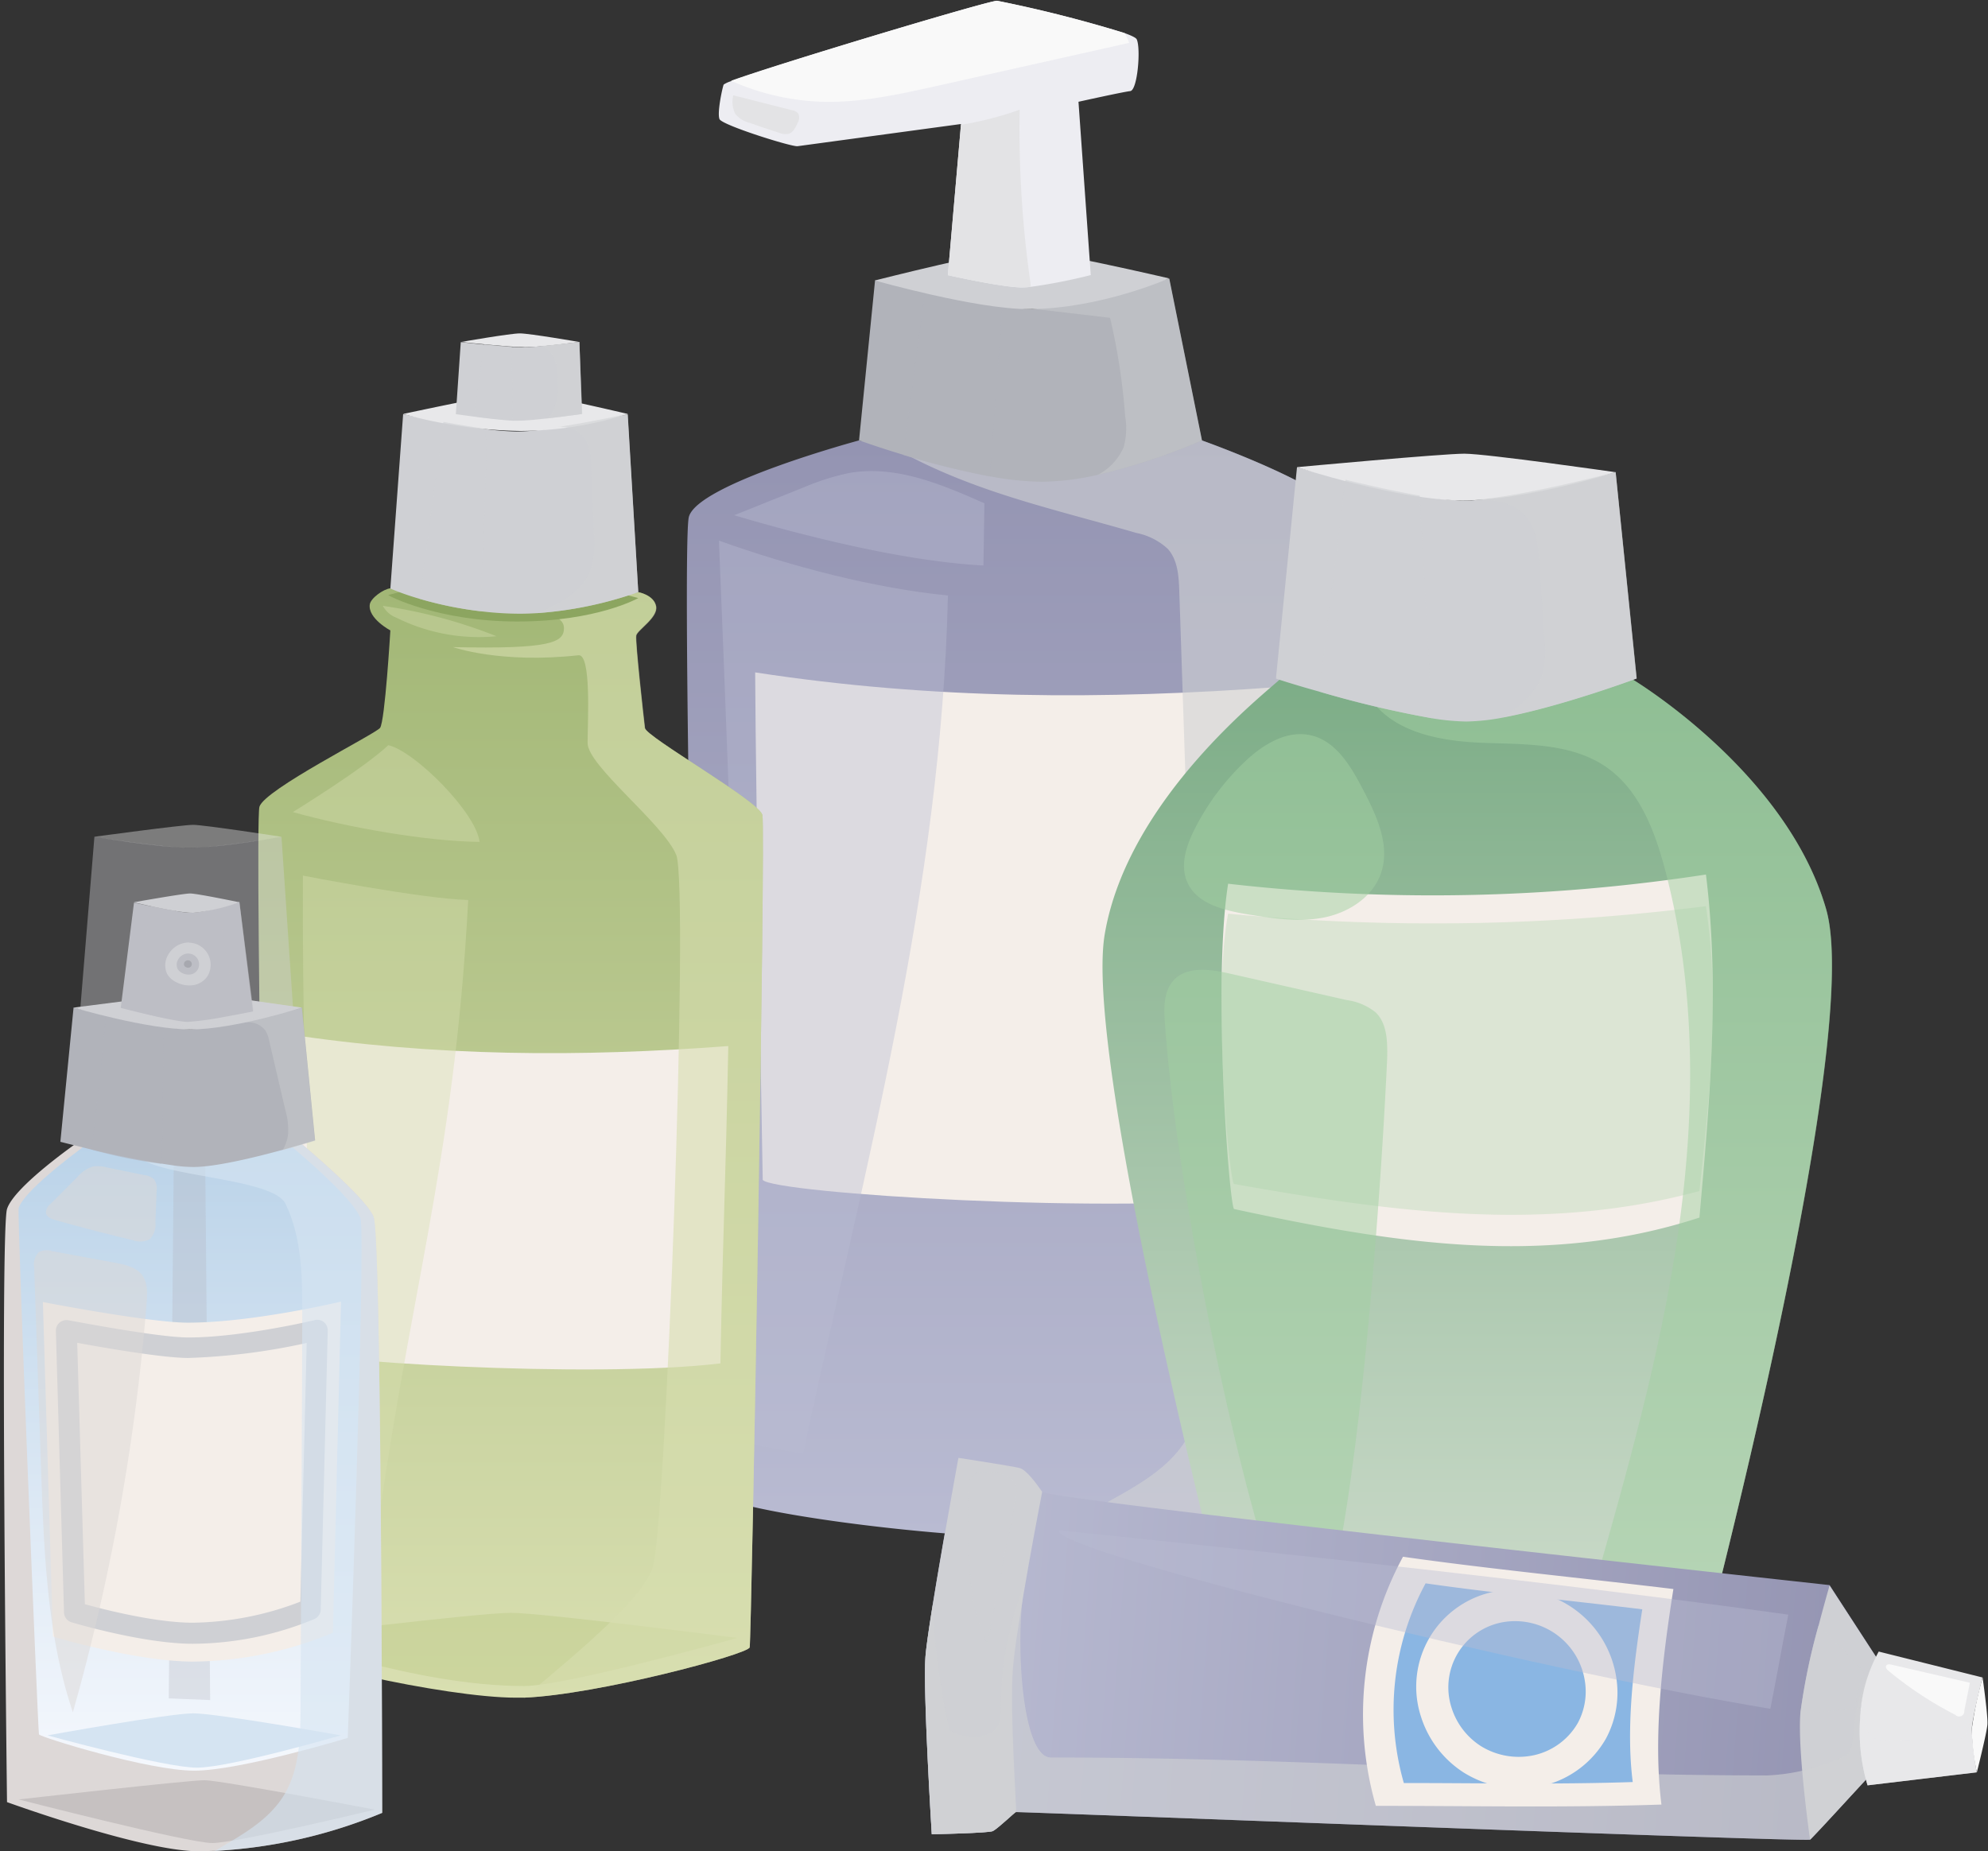 <svg xmlns="http://www.w3.org/2000/svg" xmlns:xlink="http://www.w3.org/1999/xlink" viewBox="-0.54 -0.11 283.21 263.76"><rect x="-0.54" y="-0.11" width="283.21" height="263.76" fill="#333333" stroke="none"/><defs><linearGradient id="a" x1="144.37" y1="219.01" x2="144.37" y2="62.64" gradientUnits="userSpaceOnUse"><stop offset="0" stop-color="#b9bbd2"/><stop offset="1" stop-color="#9494b2"/></linearGradient><linearGradient id="b" x1="72.2" y1="241.79" x2="72.2" y2="83.72" gradientUnits="userSpaceOnUse"><stop offset="0" stop-color="#d9dfb1"/><stop offset="1" stop-color="#a2b776"/></linearGradient><linearGradient id="c" x1="208.47" y1="247.73" x2="208.47" y2="96.57" gradientUnits="userSpaceOnUse"><stop offset="0" stop-color="#d5e0d2"/><stop offset="1" stop-color="#7dad87"/></linearGradient><linearGradient id="d" x1="26.54" y1="252.25" x2="26.54" y2="160.26" gradientUnits="userSpaceOnUse"><stop offset="0" stop-color="#f5f8fd"/><stop offset="1" stop-color="#b9d2e8"/></linearGradient><linearGradient id="e" x1="-3166.58" y1="1359.08" x2="-3166.58" y2="1224.02" gradientTransform="rotate(94.39 -996.81 2323.939)" xlink:href="#a"/></defs><title>Depositphotos_127072694_08</title><g data-name="Layer 2"><g data-name="ëÎÓÈ 1" style="isolation:isolate"><path d="M189.62 212.32c-2.13 2.12-25.86 6.59-41.52 6.68h-.48c-15.63 0-45.29-3.91-46.85-6.65S96.42 78.27 97.59 73.56s24.24-10.92 24.24-10.92 5 1 11.18 1.82a119.18 119.18 0 0 0 15 1.31c9.77 0 22.67-3.13 22.67-3.13S189.47 69.3 191 73.56c1 2.74 0 137.33-1.38 138.76z" fill="url(#a)"/><path d="M108.12 168s-1-54.35-1.08-72.31c25.25 3.88 49.83 3.93 74.67 2.07-.44 22.89-.89 49.7-1.33 72.59-21.63 2.65-70.74-.42-72.26-2.35z" fill="#f4eee9"/><path d="M189.62 212.32c-2.13 2.12-25.86 6.59-41.52 6.68l9.74-5.43c3.92-2.18 8-4.52 10.43-8.3 3-4.63 2.88-10.5 2.69-16l-3.5-105.16c-.07-2.11-.21-4.41-1.62-6a9.23 9.23 0 0 0-4.5-2.29c-10.94-3.19-21.81-5.51-32-10.77l3.62-.61a119.18 119.18 0 0 0 15 1.31c9.77 0 22.67-3.13 22.67-3.13S189.47 69.3 191 73.56c1 2.74 0 137.33-1.38 138.76z" style="mix-blend-mode:multiply" fill="#d1d2d3" opacity=".6"/><path d="M170.7 62.64a88.56 88.56 0 0 1-14.78 4.89 38 38 0 0 1-8.08 1 42.88 42.88 0 0 1-7.34-.77 118.34 118.34 0 0 1-12.35-3.07 142.01 142.01 0 0 1-6.31-2.06l2.28-22.79s3.21.45 7.16 1.32c3.63.81 7.91 1.72 11 2.26a27.3 27.3 0 0 0 3.68.5 5.91 5.91 0 0 0 .68 0c4.37-.45 19.4-4.33 19.4-4.33z" fill="#b1b3ba"/><path d="M142.27 43.43l-1.78 24.35a118.34 118.34 0 0 1-12.35-3.07c1-7.51 2-15.31 3.13-23.54 3.63.83 7.92 1.71 11 2.26z" style="mix-blend-mode:screen" fill="#b1b3ba" opacity=".6"/><path d="M159.53 63.63a10.18 10.18 0 0 0 .22-4.46 89.51 89.51 0 0 0-2.15-14l-11-1.29c4.37-.45 19.4-4.33 19.4-4.33l4.67 23.09a88.56 88.56 0 0 1-14.78 4.89 8.14 8.14 0 0 0 3.64-3.9z" style="mix-blend-mode:multiply" fill="#d1d2d3" opacity=".4"/><path d="M166 39.55s-17.76-4.13-21.11-4.13-20.8 4.43-20.8 4.43 14.4 4.08 21.83 4.08c10.27-.01 20.08-4.38 20.08-4.38z" fill="#cfd0d4"/><path d="M160.47 12.87c-1.06.12-7.37 1.52-7.37 1.52l1.75 24.69a77.69 77.69 0 0 1-8.55 1.68 11.22 11.22 0 0 1-1.23.08c-2.85 0-10.58-1.75-10.58-1.75l1.87-21.46v-.07l-23.28 3.16c-.82.12-10.77-3-11.12-3.86s.35-4.21.59-4.92a4 4 0 0 1 1.08-.49C109.81 9.12 140.57-.11 141.51 0a185.12 185.12 0 0 1 18.15 4.6c1 .36 1.64.67 1.74.9.6 1.29.12 7.26-.93 7.37z" fill="#ededf2"/><path d="M160.31 6L133 12.12c-5.28 1.17-10.61 2.36-16 2.28a34.47 34.47 0 0 1-13.39-3c6.2-2.28 36.96-11.51 37.9-11.4a185.12 185.12 0 0 1 18.15 4.6 6.33 6.33 0 0 1 .65 1.4z" fill="#f9f9f9"/><path d="M113.1 17.37a1.43 1.43 0 0 0 .1-1.28 1.42 1.42 0 0 0-.91-.5l-8.37-2.12a3.9 3.9 0 0 0 .28 2.64 3.84 3.84 0 0 0 2.07 1.29q2.07.73 4.16 1.4a2.38 2.38 0 0 0 1.36.16c.68-.19 1.04-.96 1.31-1.59z" fill="#e3e3e5"/><path d="M146.3 40.76a11.22 11.22 0 0 1-1.23.08c-2.85 0-10.58-1.75-10.58-1.75l1.87-21.46h.25a47.68 47.68 0 0 0 8.11-2.11A155.15 155.15 0 0 0 146.23 40a7.39 7.39 0 0 1 .07.76z" fill="#e3e3e5"/><path d="M134.5 84.73c-10.33-1-22.2-4.09-32.62-7.81 1.74 42 3.13 86.83 4.87 128.79l7.11 1.28c8.82-40.99 19.7-80.32 20.64-122.26z" style="mix-blend-mode:screen" fill="#b9bbd2" opacity=".4"/><path d="M104.06 73.29l10-4a33.76 33.76 0 0 1 6.35-2c6.59-1.18 13.17 1.59 19.29 4.31l-.14 8.86c-10.82-.56-24.89-4-35.54-7.17z" style="mix-blend-mode:screen" fill="#b9bbd2" opacity=".4"/><path d="M106.26 234.6c-.24 1-21.69 6.75-32.18 7.17h-1.13c-10 0-34.4-5.45-34.78-7.68s-2.5-116.79-1.75-119.26S52.9 104.49 53.6 103.6s1.47-13.89 1.47-13.89S51.84 88 52.14 86c.14-.88 1.91-2.17 2.93-2.29 0 0 12.14 2.58 17.64 2.58 1.39 0 3.19-.13 5.12-.32 5.74-.57 12.56-1.72 12.56-1.72s2.2.39 2.51 2-2.67 3.38-2.83 4.17 1.08 11.91 1.24 13.18 16.26 10.4 16.76 12.4-1.56 117.61-1.81 118.6z" fill="url(#b)"/><path d="M39.68 233.11s28-3.43 32.53-3.43 32.26 3.58 32.26 3.58-24.3 6.85-30.37 6.85c-15.5.01-34.42-7-34.42-7z" fill="#c0cc8d" opacity=".5"/><path d="M40.95 192.18s-.84-29.78-.91-45c21.36 3.28 42.16 3.33 63.17 1.75-.37 19.36-.75 25.85-1.12 45.21-18.31 2.22-59.85-.35-61.14-1.96z" fill="#f4eee9"/><path d="M106.26 234.6c-.24 1-21.69 6.75-32.18 7.17 9.09-7.51 16.69-14.12 18.32-18.37 1.88-4.9 5.28-97.25 3.39-101.73S83.16 109 83.17 105.75s.55-12.71-1.31-12.5C70.73 94.48 64 92.09 64 92.09c14 .31 15.8-.68 15.8-2.71S76 87 76 87l1.88-1c5.74-.57 12.56-1.72 12.56-1.72s2.2.39 2.51 2-2.67 3.38-2.83 4.17 1.08 11.91 1.24 13.18S107.57 114 108.07 116s-1.56 117.61-1.81 118.6z" style="mix-blend-mode:multiply" fill="#d7deaf" opacity=".6"/><path d="M58.45 83.72s-3.54.89-3.68.94 7 3.78 18.38 3.78 17.24-3.34 17.24-3.34L89 84.73z" fill="#8ca560"/><path d="M90.39 84.25a54.88 54.88 0 0 1-14.44 3c-.8.05-1.62.08-2.44.08A46.73 46.73 0 0 1 68.1 87a52.67 52.67 0 0 1-8.86-1.79 38.55 38.55 0 0 1-4.17-1.46l1.82-24.85s2.54.55 5.74 1.12c1.91.35 4 .7 6 1a37.7 37.7 0 0 0 4.43.35 27.58 27.58 0 0 0 2.8-.17l.77-.08c.77-.09 1.59-.2 2.4-.32 4.79-.72 9.86-1.86 9.86-1.86z" fill="#cfd0d4"/><path d="M88.9 58.87S75.41 55.7 73.52 55.7s-16.63 3.17-16.63 3.17a65.94 65.94 0 0 0 16.63 2.42 51.1 51.1 0 0 0 15.38-2.42z" fill="#e8e8ea"/><path d="M82.36 58.87s-2.5.36-5 .64c-1.55.17-3.08.32-4 .32h-.87c-1.52-.08-3.8-.35-5.56-.59l-2.53-.34.7-10.26 3.33.34c1.31.13 2.76.26 3.87.34.66 0 1.2.08 1.52.08.49 0 1.4-.06 2.46-.16 2.51-.24 5.72-.63 5.72-.63z" fill="#cfd0d4"/><path d="M65.15 48.61s7-1.22 8.37-1.22 8.43 1.22 8.43 1.22-5.46.75-7.68.75-9.12-.75-9.12-.75z" fill="#e8e8ea"/><path d="M68.1 87a52.67 52.67 0 0 1-8.86-1.79Q60.93 72.58 62.63 60c1.91.35 4 .7 6 1 .37 8.71-.75 17.22-.53 26z" style="mix-blend-mode:screen" fill="#cfd0d4" opacity=".6"/><path d="M72.53 59.61v.19c-1.52-.08-3.8-.35-5.56-.59q.74-5.13 1.5-10.27c1.31.13 2.76.26 3.87.34q.09 5.17.19 10.33z" style="mix-blend-mode:screen" fill="#cfd0d4" opacity=".6"/><path d="M90.39 84.25a54.88 54.88 0 0 1-14.44 3c.7-.3 1.4-.6 2.08-.93 2.33-1.12 4.6-2.74 5.54-5.14a12.88 12.88 0 0 0 .5-5.21q-.19-4.78-.39-9.55c-.06-1.59-.19-3.32-1.28-4.47a4.31 4.31 0 0 0-3.4-1.23c4.79-.72 9.86-1.86 9.86-1.86z" style="mix-blend-mode:multiply" fill="#d1d2d3" opacity=".6"/><path d="M78.41 58.11a8.44 8.44 0 0 0 .51-3.83 8.12 8.12 0 0 0-.57-3.41 3.05 3.05 0 0 0-2-1.67c2.44-.2 5.65-.59 5.65-.59l.41 10.26s-2.5.36-5 .64a4.77 4.77 0 0 0 1-1.4z" style="mix-blend-mode:multiply" fill="#d1d2d3" opacity=".6"/><path d="M42.61 124.64c-.17 37.91 2 60.73 1.81 97.89 3.39.49 4.8-.49 8.19 0 4.86-37.69 11.57-56.46 13.55-94.41-6.75-.19-23.55-3.48-23.55-3.48z" style="mix-blend-mode:screen" fill="#d7deaf" opacity=".4"/><path d="M41.18 115.59s10.11-6.21 13.6-9.53c3.8.88 12.52 9.62 13 13.78-7.53-.07-18.86-2.07-26.6-4.25z" style="mix-blend-mode:screen" fill="#d7deaf" opacity=".4"/><path d="M55.94 87.9a26.36 26.36 0 0 0 14.25 2.64A71.36 71.36 0 0 0 54 86.21a3.65 3.65 0 0 0 1.94 1.69z" style="mix-blend-mode:screen" fill="#d7deaf" opacity=".4"/><path d="M239.86 243.25s-23.3 4.48-29.58 4.48a28.13 28.13 0 0 1-3.55-.32c-9.49-1.33-29.61-6.25-29.61-6.25S153.55 152.44 156.84 133s23.29-34.65 25.09-36.45c0 0 6.51 2 13.27 3.58a59 59 0 0 0 11.52 1.8c7.47 0 25.1-5.38 25.1-5.38s22.1 13.15 27.78 32.87-19.74 113.83-19.74 113.83z" fill="url(#c)"/><path d="M241.56 173.37c-22 7.17-43.71 3.65-66.29-1.22-.67-.29-3.11-32.13-.85-46.35a256.84 256.84 0 0 0 68.07-1.31c2.01 16.2.51 32.62-.93 48.88z" fill="#f4eee9"/><path d="M241.56 169.58c-22 6-43.71 3-66.29-1-.67-.24-3.11-26.69-.85-38.51a308.67 308.67 0 0 0 68.06-1.07c2.02 13.43.52 27.07-.92 40.58z" style="mix-blend-mode:multiply" fill="#a3d1a2" opacity=".3"/><path d="M239.86 243.25s-23.3 4.48-29.58 4.48a28.13 28.13 0 0 1-3.55-.32c4.46-1.14 8.73-2.58 12.05-5.62 4.36-4 6.17-10 7.78-15.69 4.76-16.76 9.53-33.58 12-50.83s2.53-35-2-51.86c-1.46-5.39-3.65-11-8.24-14.21-4.91-3.41-11.33-3.25-17.3-3.46-5.76-.2-12.16-1.21-15.79-5.58a59 59 0 0 0 11.52 1.8c7.47 0 25.1-5.38 25.1-5.38s22.1 13.15 27.78 32.87-19.77 113.8-19.77 113.8z" style="mix-blend-mode:multiply" fill="#a3d1a2" opacity=".5"/><path d="M232.61 96.57s-10.73 4-19.06 5.56a30.37 30.37 0 0 1-5.2.56 33.22 33.22 0 0 1-4.88-.46 149.19 149.19 0 0 1-16.07-3.8c-3.62-1-6.17-1.85-6.17-1.85l3-30.12s3 .83 6.93 1.8c3.24.79 7.14 1.67 10.57 2.26a42.16 42.16 0 0 0 5.58.66h1.83c7.09-.44 20.48-4 20.48-4z" fill="#cfd0d4"/><path d="M229.62 67.17s-18.39-2.64-21.55-2.64-23.85 1.92-23.85 1.92 14.53 4.74 23.6 4.74 21.8-4.02 21.8-4.02z" fill="#e8e8ea"/><path d="M178.06 240.72s21.82-6.32 31.41-6.32c9.86 0 29.13 8 29.13 8s-22.66 4.6-28.47 4.6-32.07-6.28-32.07-6.28z" style="mix-blend-mode:multiply" fill="#a3d1a2" opacity=".3"/><path d="M203.46 102.22a149.19 149.19 0 0 1-16.07-3.8q1.88-15.09 3.75-30.18c3.24.79 7.14 1.67 10.57 2.26z" style="mix-blend-mode:screen" fill="#cfd0d4" opacity=".6"/><path d="M219.3 95.5a14.25 14.25 0 0 0 .19-4.61l-.72-10.67c-.16-2.42-.4-5-2-6.84-1.84-2.05-4.78-2.36-7.62-2.24 7.09-.44 20.48-4 20.48-4l3 29.4s-10.73 4-19.06 5.56l.57-.38c2.28-1.51 4.46-3.55 5.16-6.22z" style="mix-blend-mode:multiply" fill="#d1d2d3" opacity=".6"/><path d="M169.61 118.09c-1.17 2.34-2.07 5.12-1 7.51 1.37 3.11 5.26 4 8.62 4.57 3.56.57 7.21 1.14 10.75.46s7-2.87 8.2-6.28c1.4-4-.62-8.3-2.59-12.06-1.69-3.22-3.78-6.78-7.32-7.62s-7 1.36-9.57 3.84a34.89 34.89 0 0 0-7.09 9.58z" style="mix-blend-mode:screen" fill="#a3d1a2" opacity=".5"/><path d="M195.42 144.12a8.37 8.37 0 0 0-4.09-1.74l-16.75-3.79c-2.78-.63-6.17-1.08-8 1.06-1.37 1.56-1.32 3.88-1.17 6 2.27 31.67 15.32 86.85 20.13 88.8 5.69-3.1 10.16-54.18 11.53-83.63.06-2.4.05-5.07-1.65-6.7z" style="mix-blend-mode:screen" fill="#a3d1a2" opacity=".5"/><path d="M53.91 258.18a71.7 71.7 0 0 1-23.83 5.42c-.78 0-1.57.05-2.37.05-8 0-27.25-7-27.25-7s-1-81.28 0-84.5 10.15-9.56 10.15-9.56l23.27-1.93 5.39-.45s12.52 10.13 13.44 13.14c1.11 3.65 1.2 84.83 1.2 84.83z" fill="#ddd8d7"/><path d="M12.22 162.64S3 169.22 2.12 172c-.25.85 2.75 74.62 2.89 75s15.59 5.17 22.12 5.17S49 247.5 49 247.5s2.66-72.07 1.8-74.1c-1.62-3.85-13.44-13.14-13.44-13.14z" fill="url(#d)"/><path d="M2.12 256.27s24.12-2.74 26.46-2.74 24.28 4.19 24.28 4.19-19.68 4.76-23.15 4.76-27.59-6.21-27.59-6.21z" fill="#c6c1c1"/><path d="M48 247.14S30.4 244 27 244s-20.77 3.14-20.77 3.14 16.64 4.6 21.3 4.6 20.47-4.6 20.47-4.6z" fill="#d5e4f2"/><path style="mix-blend-mode:multiply" fill="#b1b3ba" opacity=".3" d="M24.24 162.52l-.74 79.35 5.9.24-.73-79.59h-4.43z"/><path d="M5.57 185.4s15.18 2.94 20.64 2.94c9.28 0 21.83-3 21.83-3l-1.15 47.18A52.92 52.92 0 0 1 27 236.63c-8.17 0-20-3.56-20-3.56z" fill="#f4eee9"/><path d="M26.93 234.09c-7 0-16.86-2.94-17.28-3.06a1.5 1.5 0 0 1-1.07-1.39l-1.16-40.16A1.5 1.5 0 0 1 9.2 188c.13 0 12.7 2.45 17.1 2.45 7.55 0 17.94-2.45 18-2.48a1.5 1.5 0 0 1 1.85 1.5l-1 39.75a1.5 1.5 0 0 1-.87 1.33 45.75 45.75 0 0 1-17.35 3.54zm-15.38-5.64c2.69.75 10.06 2.64 15.38 2.64a44 44 0 0 0 15.32-3l.9-36.86a91.14 91.14 0 0 1-16.85 2.14c-3.67 0-12.09-1.47-15.84-2.16z" fill="#cfd0d4"/><path d="M42.52 187.47c0-5.47 0-11.15-2.39-16.07-1.78-3.69-18-3.82-20.89-6.7l14.64-4 5.39-.45s12.52 10.13 13.44 13.14c1.1 3.59 1.19 84.79 1.19 84.79a71.7 71.7 0 0 1-23.83 5.42c3.67-2.17 7.49-4.23 9.72-7.74 2.38-3.75 2.47-8.47 2.49-12.91q.13-27.74.24-55.48z" style="mix-blend-mode:multiply" fill="#d5e4f2" opacity=".6"/><path d="M44.35 162.37s-2 .62-4.64 1.35c-4 1.09-9.55 2.44-12.7 2.44a21.83 21.83 0 0 1-2.39-.16 126.1 126.1 0 0 1-13.47-2.66c-1.86-.45-3.09-.77-3.09-.77l1.88-19.13s2.42.58 5.46 1.23c3.34.73 7.45 1.55 9.94 1.8.49 0 .91.07 1.26.07a36.6 36.6 0 0 0 5.87-.83c4.67-.92 10-2.28 10-2.28z" fill="#b1b3ba"/><path d="M40.49 161.59a10 10 0 0 0-.39-3.59l-2.28-9.78a4.48 4.48 0 0 0-.52-1.46 3 3 0 0 0-2.24-1.21 9 9 0 0 0-2.61.26c4.67-.92 10-2.28 10-2.28l1.88 18.92s-2 .62-4.64 1.35a5.53 5.53 0 0 0 .8-2.21z" style="mix-blend-mode:multiply" fill="#d1d2d3" opacity=".4"/><path d="M22.44 165.71a68.86 68.86 0 0 1-10-2.05c.7-4.33 2.12-19.1 2.12-19a74.83 74.83 0 0 0 8.26 1.55c-.21 6.24-.08 13.38-.38 19.5z" style="mix-blend-mode:screen" fill="#b1b3ba" opacity=".6"/><path d="M42.47 143.45s-14.41-2.09-15.42-2.09-17.11 2.09-17.11 2.09 10.46 3.11 16.66 3.11 15.87-3.11 15.87-3.11z" fill="#cfd0d4"/><path d="M35.5 144s-1.89.38-4 .76a45.14 45.14 0 0 1-5.29.73 8 8 0 0 1-1.08-.11c-1.59-.23-4.14-.82-6-1.27-1.42-.34-2.47-.62-2.47-.62l1.89-15s1.43.33 3.14.67c1.47.3 3.14.61 4.3.75h.38a5.25 5.25 0 0 0 .61 0c1.78 0 6.58-1.51 6.58-1.51z" fill="#b1b3ba"/><path d="M26.39 134.17a3.42 3.42 0 0 0-3 1.81 2.91 2.91 0 0 0-.13 2.65 3 3 0 0 0 1.4 1.24 3.93 3.93 0 0 0 2.34.38 3 3 0 0 0 2-1.25 3.15 3.15 0 0 0-2.6-4.8z" fill="#cfd0d4"/><path d="M26.3 135.74a1.68 1.68 0 0 0-1.48.89 1.43 1.43 0 0 0-.06 1.3 1.46 1.46 0 0 0 .68.61 1.93 1.93 0 0 0 1.15.19 1.46 1.46 0 0 0 1-.63 1.54 1.54 0 0 0-1.27-2.35z" fill="#b1b3ba"/><path d="M32.38 142.74a9.72 9.72 0 0 0-.16-3.74l-1.12-6.53a2.63 2.63 0 0 0-.88-1.85 3.07 3.07 0 0 0-2-.17 1.91 1.91 0 0 1-1.84-.54 5.25 5.25 0 0 0 .61 0c1.78 0 6.58-1.51 6.58-1.51l2 15.51s-1.89.38-4 .76a5.65 5.65 0 0 0 .81-1.93z" style="mix-blend-mode:multiply" fill="#b1b3ba" opacity=".4"/><path d="M26.24 136.71a.59.59 0 0 0-.52.31.5.5 0 0 0 0 .46.51.51 0 0 0 .24.21.68.68 0 0 0 .4.07.51.51 0 0 0 .34-.22.54.54 0 0 0-.45-.83z" fill="#8c8e96"/><path d="M24.39 129.61v4.56a4.27 4.27 0 0 0-1.06.76 3.4 3.4 0 0 0-.94 2.94 3.07 3.07 0 0 0 1.8 2.35c0 .48-.06 4.92-.18 4.92-1.59-.23-3-.62-4.88-1.08.65-4.89 1-10.11 1.83-15.09 1.43.3 2.27.49 3.43.64z" style="mix-blend-mode:screen" fill="#b1b3ba" opacity=".6"/><path d="M33.54 128.44s-6-1.25-7-1.25-8 1.25-8 1.25 6 1.5 8.44 1.5a26.63 26.63 0 0 0 6.56-1.5z" fill="#cfd0d4"/><path d="M10.91 143.45l2-24.34s9.79 1.57 13.65 1.57 13-1.57 13-1.57l1.64 24.34s-8.48 2.6-14.63 2.6-15.66-2.6-15.66-2.6z" style="mix-blend-mode:screen" fill="#cfd0d4" opacity=".4"/><path d="M39.54 119.11s-11-1.7-12.58-1.7-14.07 1.7-14.07 1.7 9.17 1.57 13.65 1.57 13-1.57 13-1.57z" style="mix-blend-mode:screen" fill="#e8e8ea" opacity=".4"/><path d="M5 178.28a2.51 2.51 0 0 0-.67 2.23l1 29.22c.41 11.51.85 23.2 4.51 34.12a303.06 303.06 0 0 0 10.51-58.31c.11-1.38.17-2.9-.66-4s-2.39-1.47-3.79-1.73l-9.05-1.67a2.49 2.49 0 0 0-1.85.14z" style="mix-blend-mode:screen" fill="#ddd8d7" opacity=".5"/><path d="M7.37 173.73q5.45 1.53 11 2.85a3 3 0 0 0 2.41-.12 3 3 0 0 0 .82-2.46l.17-4.4a2.36 2.36 0 0 0-.36-1.68 2.35 2.35 0 0 0-1.36-.6l-5.43-1.11a4.76 4.76 0 0 0-1.89-.13 4.78 4.78 0 0 0-2.27 1.53l-3.81 3.82a1.6 1.6 0 0 0-.65 1.26c.1.6.79.88 1.37 1.04z" style="mix-blend-mode:screen" fill="#ddd8d7" opacity=".5"/><path d="M132.2 261.23s-1.27-20.51-.9-25.3c.1-1.35.51-4.16 1.05-7.51 1.39-8.63 3.62-20.82 3.62-20.82s7.65 1.18 8.68 1.44 2.45 2.27 3.25 3.4 112.2 13.29 112.2 13.29l6.65 10.27a29.89 29.89 0 0 0-1.21 3.1 24.76 24.76 0 0 0-.71 2.59 15.85 15.85 0 0 0-.3 1.88v.29a42.21 42.21 0 0 0 .92 9.39l-8.13 8.75c-1.09.35-112.9-4-113.15-3.93s-2.53 2.32-3.28 2.71c-.59.29-8.69.45-8.69.45z" fill="url(#e)"/><path d="M132.2 261.23s-1.27-20.51-.9-25.3 4.7-28.33 4.7-28.33 7.65 1.18 8.68 1.44 2.45 2.27 3.25 3.4c0 0-3.71 19.1-4.18 25.27-.46 6 .58 20.32.45 20.35s-2.53 2.32-3.28 2.71c-.62.3-8.72.46-8.72.46z" fill="#cfd0d4"/><path d="M257.32 262s-1.8-12.58-1.38-18a89.66 89.66 0 0 1 2.57-12.41c.86-3.28 1.59-5.8 1.59-5.8l6.65 10.21s-.48 1-1 2.47a22.61 22.61 0 0 0-1.23 5.12v.26a42.21 42.21 0 0 0 .92 9.39s-7.54 8.33-8.12 8.76z" fill="#cfd0d4"/><path d="M255.94 243.93a89.66 89.66 0 0 1 2.57-12.41c1.87 1.67 6.39 6.48 6.44 6.61a22.61 22.61 0 0 0-1.23 5.12 67.27 67.27 0 0 1-7.78.68z" style="mix-blend-mode:screen" fill="#cfd0d4" opacity=".6"/><path d="M132.2 261.23s-1.27-20.51-.9-25.3c.1-1.35.51-4.16 1.05-7.51a101.73 101.73 0 0 0 2.36 18c2.06 1.28 6.09 1.35 7-.87s-.81-8.36 3.77-20.2c-1.48 7.58-.55 25 3.71 24.94 35.55 0 66.45 2.52 102 2.56a28.12 28.12 0 0 0 11.19-2.85c1.9-1 .06-5.41 3.54-12.18 0 .1-1.4 6-1.41 6.11a42.21 42.21 0 0 0 .92 9.39l-8.11 8.68c-1.09.35-112.9-4-113.15-3.93s-2.53 2.32-3.28 2.71c-.59.29-8.69.45-8.69.45z" style="mix-blend-mode:multiply" fill="#d1d2d3" opacity=".6"/><path d="M199.33 221.69a47.25 47.25 0 0 0-3.87 35.49c13.72 0 26.61.29 40.69-.18-1.23-9.79.18-21 1.7-30.71-12.63-1.53-26.49-2.88-38.52-4.6z" fill="#f4eee9"/><path d="M202.55 225.48a37.88 37.88 0 0 0-3.1 28.45c11 0 21.33.23 32.61-.14-1-7.85.15-16.8 1.36-24.61-10.12-1.24-21.22-2.31-30.87-3.7z" fill="#8ab6e3"/><path d="M208 252.45a14.72 14.72 0 0 1-6.07-7.86 13.8 13.8 0 0 1 10.81-18 14.73 14.73 0 0 1 17 12.49 13.83 13.83 0 0 1-1.48 8.49 14.05 14.05 0 0 1-8.94 6.74 15 15 0 0 1-11.32-1.86z" fill="#f4eee9"/><path d="M210.43 248.67a10.06 10.06 0 0 1-4.15-5.37 9.43 9.43 0 0 1 7.38-12.3 10.06 10.06 0 0 1 11.6 8.53 9.45 9.45 0 0 1-1 5.8 9.6 9.6 0 0 1-6.11 4.6 10.23 10.23 0 0 1-7.72-1.26z" fill="#8ab6e3"/><path d="M265.51 254.26a26.92 26.92 0 0 1-1.05-9.65v-.41a21.77 21.77 0 0 1 2.64-9l14.78 3.69s-.83 3.34-1.27 5.62a15.36 15.36 0 0 0-.26 1.72 50.28 50.28 0 0 0 .71 6.18z" fill="#e8e8ea"/><path d="M281.08 252.41s1.43-5.64 1.51-6.86-.69-6.66-.69-6.66a54.69 54.69 0 0 0-1.54 7.34 30.57 30.57 0 0 0 .72 6.18z" fill="#f9f9f9"/><path d="M150.32 217.92c-1.61 2.79 68.85 20.11 101.34 25.43 1-5 1.58-8.45 2.56-13.41-33.4-4.64-70.36-8.54-103.9-12.02z" style="mix-blend-mode:screen" fill="#b9bbd2" opacity=".4"/><path d="M144 211.07a3.68 3.68 0 0 1 .12 2.57l-4 20.33c-2.43-4.42-2.55-9.69-2.61-14.74l-.09-7a3.21 3.21 0 0 1 .26-1.62c.64-1.14 2.28-1.08 3.57-.85a3.7 3.7 0 0 1 2.75 1.31z" style="mix-blend-mode:screen" fill="#cfd0d4" opacity=".6"/><path d="M265.51 254.26a26.92 26.92 0 0 1-1.05-9.65v-.41c.76 1 .86 2.7 2 3.36a3.56 3.56 0 0 0 1.85.3l9.53-.18a2.35 2.35 0 0 0 1.38-.32c.87-.65.52-2.15 1.29-2.92l.08.06a15.36 15.36 0 0 0-.26 1.72 50.28 50.28 0 0 0 .71 6.18z" style="mix-blend-mode:multiply" fill="#e8e8ea" opacity=".6"/><path d="M268.17 237.2c-.15.25.09.54.31.73a52.24 52.24 0 0 0 9.56 6.3.73.73 0 0 0 1.25-.59l.8-4-11.23-2.59c-.24-.05-.56-.05-.69.15z" fill="#f9f9f9"/></g></g></svg>